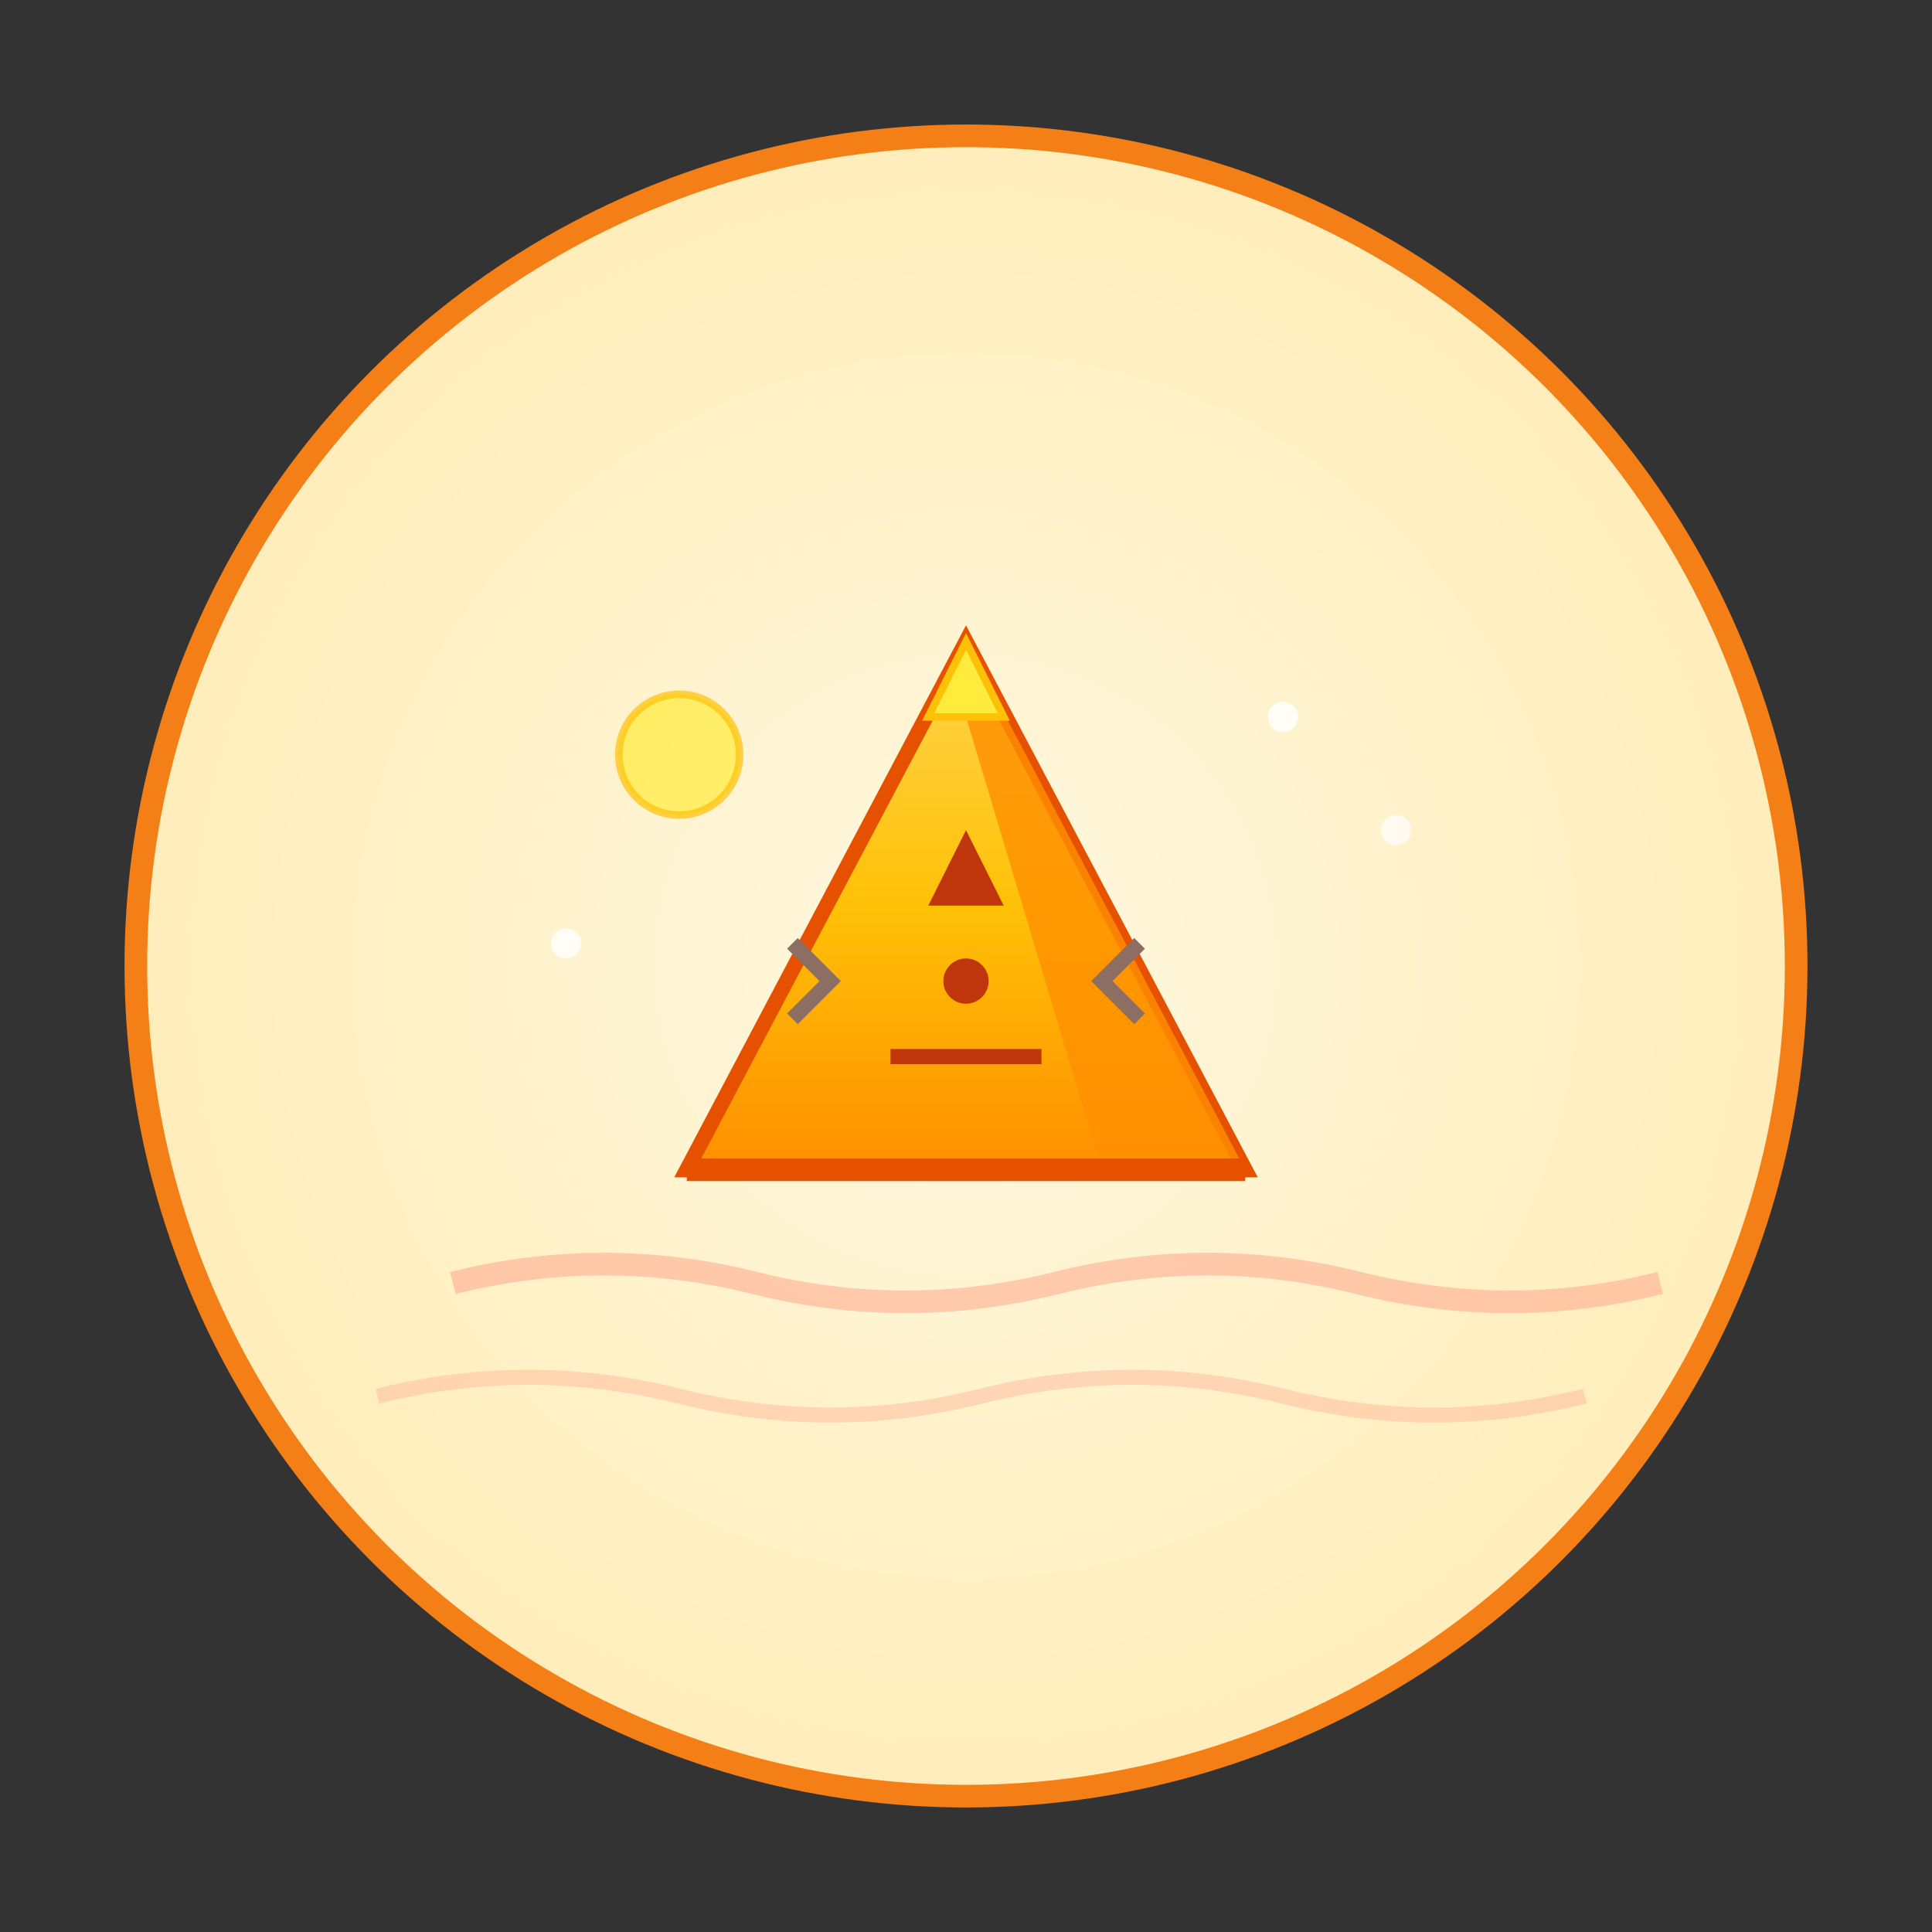 <svg xmlns="http://www.w3.org/2000/svg" viewBox="0 0 256 256" class="w-full h-full" width="256" height="256"><rect x="0" y="0" width="256" height="256" fill="#333333" stroke="none"/><defs><radialGradient id="pyramid-bg-41" cx="0.5" cy="0.5" r="0.6"><stop offset="0%" stop-color="#FFF8E1"/><stop offset="100%" stop-color="#FFECB3"/></radialGradient><linearGradient id="pyramid-gradient-41" x1="0%" y1="0%" x2="0%" y2="100%"><stop offset="0%" stop-color="#FFD54F"/><stop offset="50%" stop-color="#FFC107"/><stop offset="100%" stop-color="#FF8F00"/></linearGradient></defs><circle cx="128" cy="128" r="110" fill="url(#pyramid-bg-41)" stroke="#F57F17" stroke-width="3"/><path d="M128 85 L165 155 L91 155 Z" fill="url(#pyramid-gradient-41)" stroke="#E65100" stroke-width="2"/><path d="M128 85 L165 155 L146 155 L128 95 Z" fill="#FF8F00" opacity="0.8"/><line x1="91" y1="155" x2="165" y2="155" stroke="#E65100" stroke-width="3"/><path d="M128 110 L133 120 L123 120 Z" fill="#BF360C"/><circle cx="128" cy="130" r="3" fill="#BF360C"/><line x1="118" y1="140" x2="138" y2="140" stroke="#BF360C" stroke-width="2"/><path d="M128 85 L133 95 L123 95 Z" fill="#FFEB3B" stroke="#FFC107" stroke-width="1"/><path d="M60 170 Q80 165 100 170 Q120 175 140 170 Q160 165 180 170 Q200 175 220 170" stroke="#FFAB91" stroke-width="3" fill="none" opacity="0.6"/><path d="M50 185 Q70 180 90 185 Q110 190 130 185 Q150 180 170 185 Q190 190 210 185" stroke="#FFAB91" stroke-width="2" fill="none" opacity="0.4"/><circle cx="90" cy="100" r="8" fill="#FFEB3B" stroke="#FFC107" stroke-width="1" opacity="0.7"/><circle cx="170" cy="95" r="2" fill="#FFFFFF" opacity="0.8"/><circle cx="185" cy="110" r="2" fill="#FFFFFF" opacity="0.7"/><circle cx="75" cy="125" r="2" fill="#FFFFFF" opacity="0.8"/><path d="M105 125 L110 130 L105 135" stroke="#8D6E63" stroke-width="2" fill="none"/><path d="M151 125 L146 130 L151 135" stroke="#8D6E63" stroke-width="2" fill="none"/></svg>